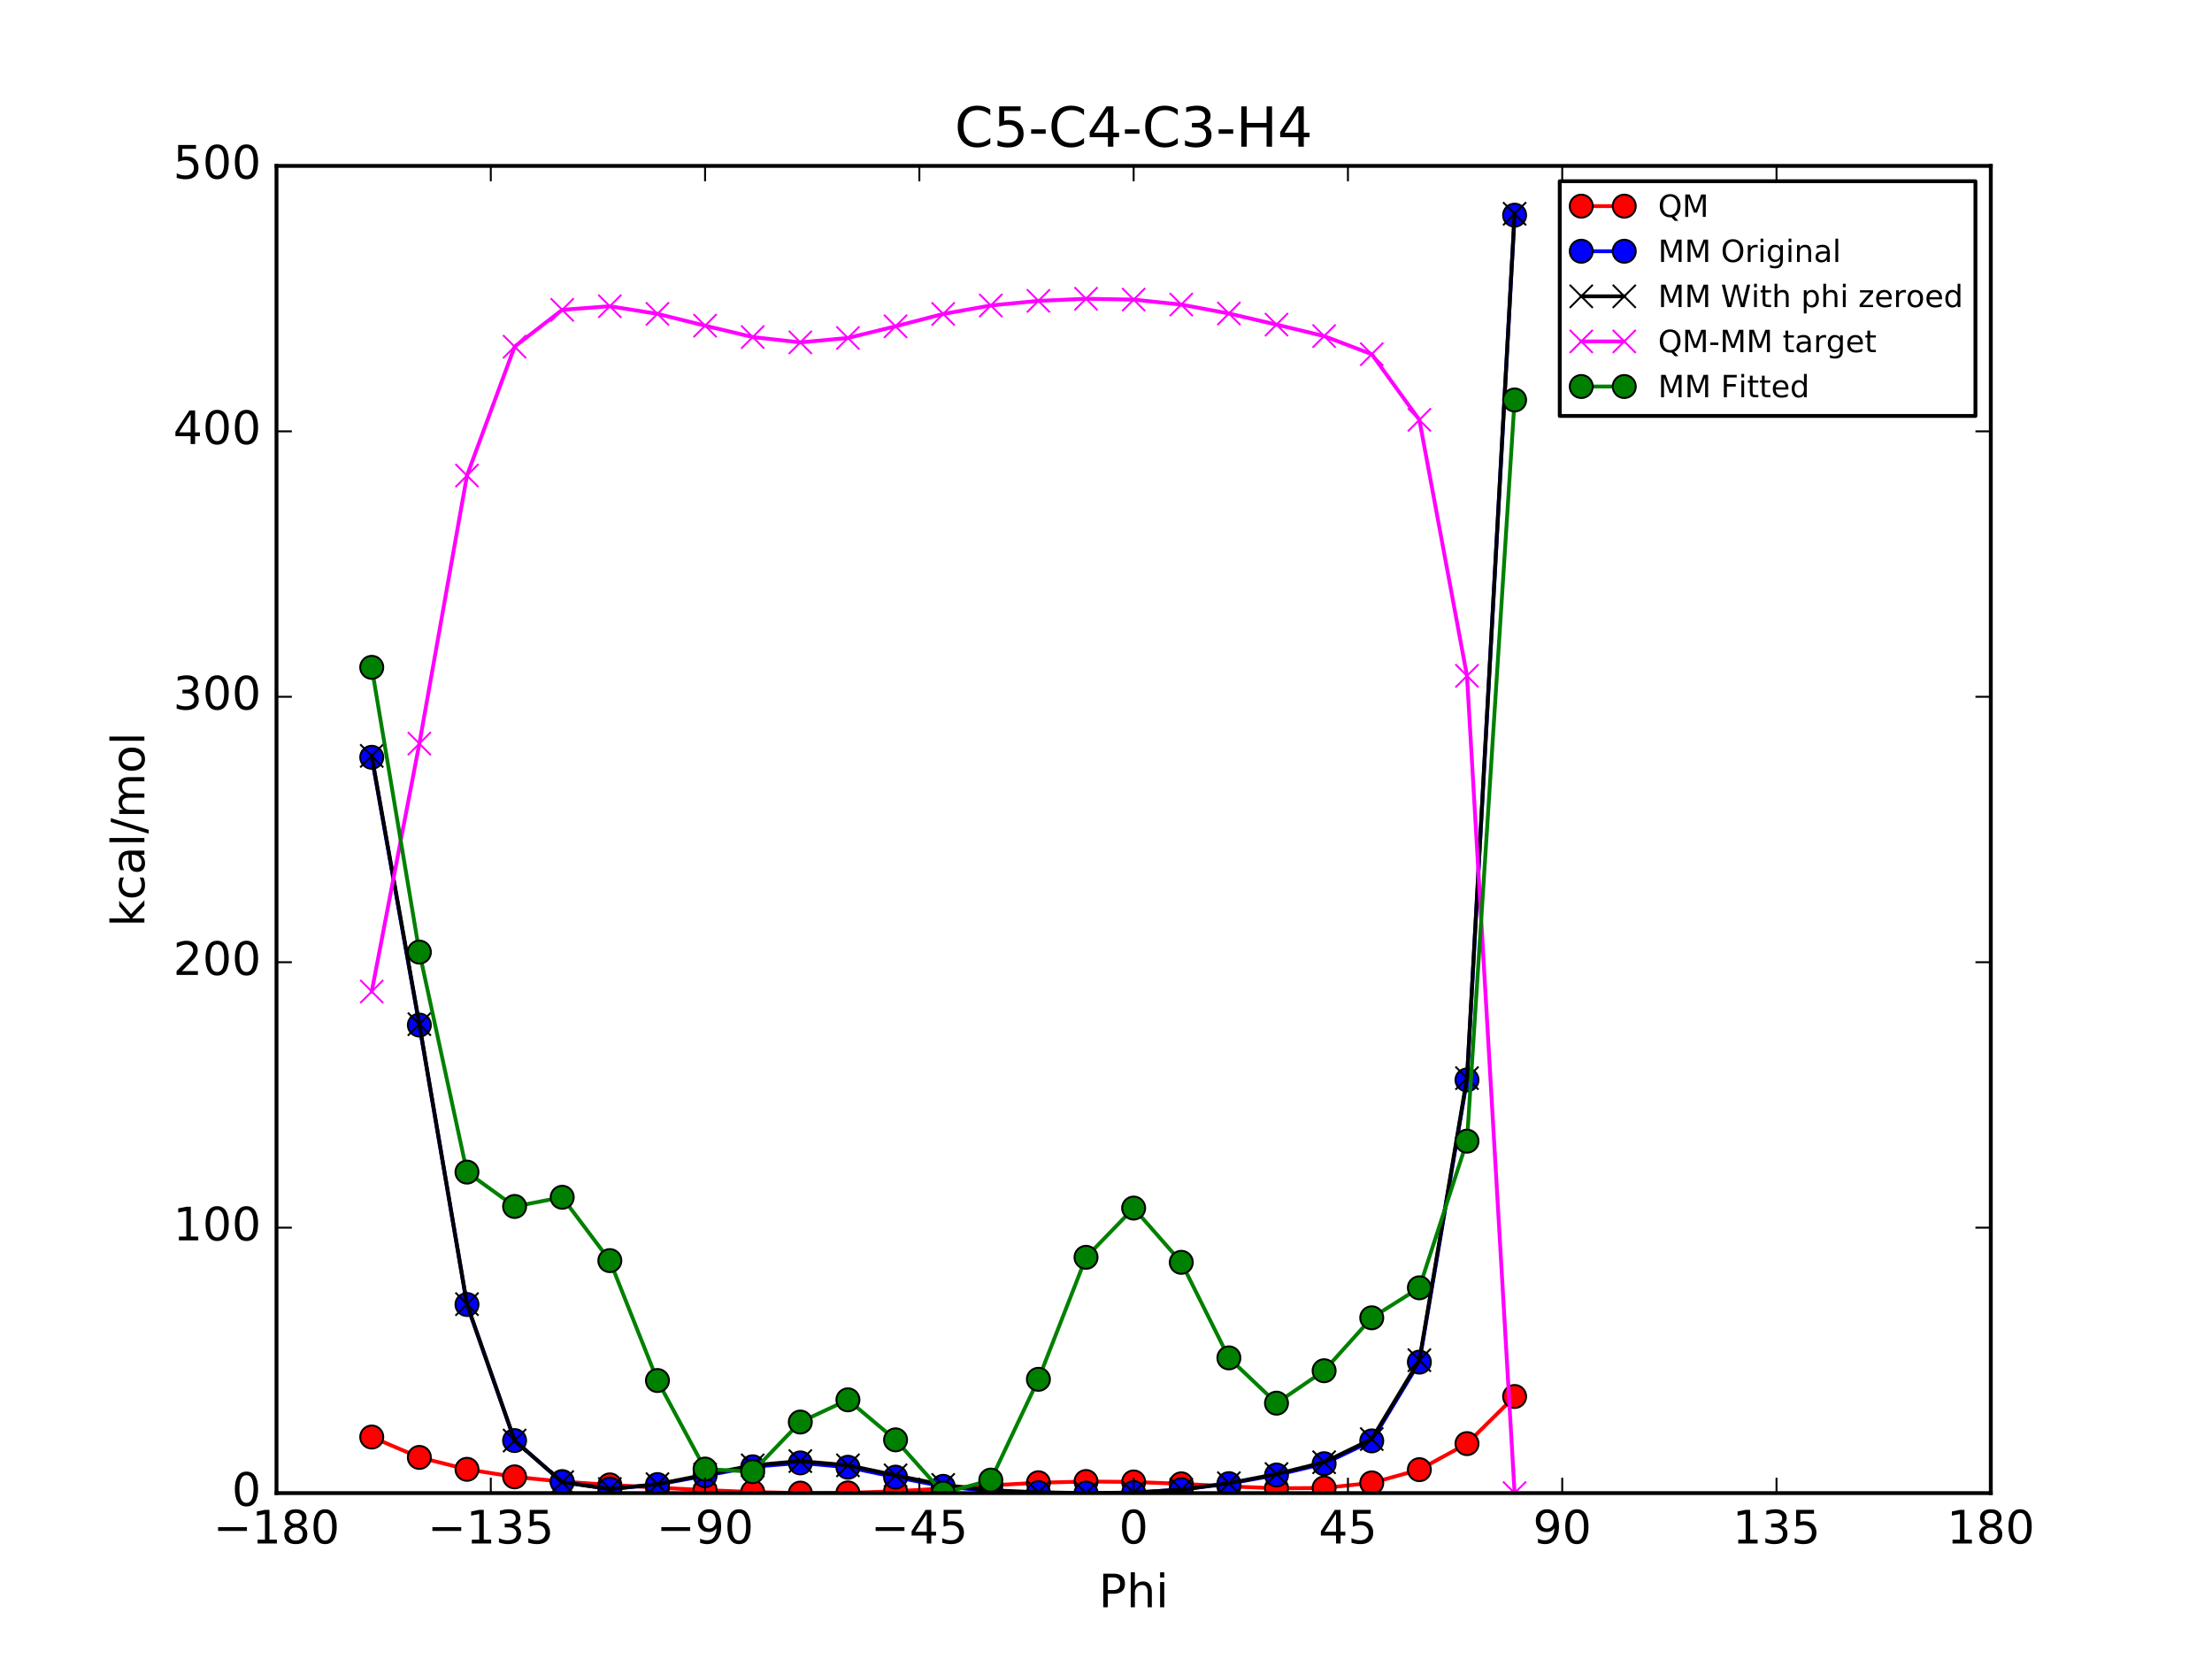<?xml version="1.0" encoding="utf-8" standalone="no"?>
<!DOCTYPE svg PUBLIC "-//W3C//DTD SVG 1.1//EN"
  "http://www.w3.org/Graphics/SVG/1.1/DTD/svg11.dtd">
<!-- Created with matplotlib (http://matplotlib.org/) -->
<svg height="432pt" version="1.1" viewBox="0 0 576 432" width="576pt" xmlns="http://www.w3.org/2000/svg" xmlns:xlink="http://www.w3.org/1999/xlink">
 <defs>
  <style type="text/css">
*{stroke-linecap:butt;stroke-linejoin:round;stroke-miterlimit:100000;}
  </style>
 </defs>
 <g id="figure_1">
  <g id="patch_1">
   <path d="M 0 432 
L 576 432 
L 576 0 
L 0 0 
z
" style="fill:#ffffff;"/>
  </g>
  <g id="axes_1">
   <g id="patch_2">
    <path d="M 72 388.8 
L 518.4 388.8 
L 518.4 43.2 
L 72 43.2 
z
" style="fill:#ffffff;"/>
   </g>
   <g id="line2d_1">
    <path clip-path="url(#p7b6f224a56)" d="M 96.8 374.199 
L 109.2 379.508 
L 121.6 382.607 
L 134 384.571 
L 146.4 385.798 
L 158.8 386.661 
L 171.2 387.379 
L 183.6 388.014 
L 196 388.522 
L 208.4 388.8 
L 220.8 388.746 
L 233.2 388.322 
L 245.6 387.605 
L 258 386.783 
L 270.4 386.107 
L 282.8 385.782 
L 295.2 385.896 
L 307.6 386.383 
L 320 387.042 
L 332.4 387.551 
L 344.8 387.462 
L 357.2 386.143 
L 369.6 382.698 
L 382 375.916 
L 394.4 363.642 
" style="fill:none;stroke:#ff0000;stroke-linecap:square;"/>
    <defs>
     <path d="M 0 3 
C 0.796 3 1.559 2.684 2.121 2.121 
C 2.684 1.559 3 0.796 3 0 
C 3 -0.796 2.684 -1.559 2.121 -2.121 
C 1.559 -2.684 0.796 -3 0 -3 
C -0.796 -3 -1.559 -2.684 -2.121 -2.121 
C -2.684 -1.559 -3 -0.796 -3 0 
C -3 0.796 -2.684 1.559 -2.121 2.121 
C -1.559 2.684 -0.796 3 0 3 
z
" id="mbafc8e6691" style="stroke:#000000;stroke-width:0.5;"/>
    </defs>
    <g clip-path="url(#p7b6f224a56)">
     <use style="fill:#ff0000;stroke:#000000;stroke-width:0.5;" x="96.8" xlink:href="#mbafc8e6691" y="374.199"/>
     <use style="fill:#ff0000;stroke:#000000;stroke-width:0.5;" x="109.2" xlink:href="#mbafc8e6691" y="379.508"/>
     <use style="fill:#ff0000;stroke:#000000;stroke-width:0.5;" x="121.6" xlink:href="#mbafc8e6691" y="382.607"/>
     <use style="fill:#ff0000;stroke:#000000;stroke-width:0.5;" x="134" xlink:href="#mbafc8e6691" y="384.571"/>
     <use style="fill:#ff0000;stroke:#000000;stroke-width:0.5;" x="146.4" xlink:href="#mbafc8e6691" y="385.798"/>
     <use style="fill:#ff0000;stroke:#000000;stroke-width:0.5;" x="158.8" xlink:href="#mbafc8e6691" y="386.661"/>
     <use style="fill:#ff0000;stroke:#000000;stroke-width:0.5;" x="171.2" xlink:href="#mbafc8e6691" y="387.379"/>
     <use style="fill:#ff0000;stroke:#000000;stroke-width:0.5;" x="183.6" xlink:href="#mbafc8e6691" y="388.014"/>
     <use style="fill:#ff0000;stroke:#000000;stroke-width:0.5;" x="196" xlink:href="#mbafc8e6691" y="388.522"/>
     <use style="fill:#ff0000;stroke:#000000;stroke-width:0.5;" x="208.4" xlink:href="#mbafc8e6691" y="388.8"/>
     <use style="fill:#ff0000;stroke:#000000;stroke-width:0.5;" x="220.8" xlink:href="#mbafc8e6691" y="388.746"/>
     <use style="fill:#ff0000;stroke:#000000;stroke-width:0.5;" x="233.2" xlink:href="#mbafc8e6691" y="388.322"/>
     <use style="fill:#ff0000;stroke:#000000;stroke-width:0.5;" x="245.6" xlink:href="#mbafc8e6691" y="387.605"/>
     <use style="fill:#ff0000;stroke:#000000;stroke-width:0.5;" x="258" xlink:href="#mbafc8e6691" y="386.783"/>
     <use style="fill:#ff0000;stroke:#000000;stroke-width:0.5;" x="270.4" xlink:href="#mbafc8e6691" y="386.107"/>
     <use style="fill:#ff0000;stroke:#000000;stroke-width:0.5;" x="282.8" xlink:href="#mbafc8e6691" y="385.782"/>
     <use style="fill:#ff0000;stroke:#000000;stroke-width:0.5;" x="295.2" xlink:href="#mbafc8e6691" y="385.896"/>
     <use style="fill:#ff0000;stroke:#000000;stroke-width:0.5;" x="307.6" xlink:href="#mbafc8e6691" y="386.383"/>
     <use style="fill:#ff0000;stroke:#000000;stroke-width:0.5;" x="320" xlink:href="#mbafc8e6691" y="387.042"/>
     <use style="fill:#ff0000;stroke:#000000;stroke-width:0.5;" x="332.4" xlink:href="#mbafc8e6691" y="387.551"/>
     <use style="fill:#ff0000;stroke:#000000;stroke-width:0.5;" x="344.8" xlink:href="#mbafc8e6691" y="387.462"/>
     <use style="fill:#ff0000;stroke:#000000;stroke-width:0.5;" x="357.2" xlink:href="#mbafc8e6691" y="386.143"/>
     <use style="fill:#ff0000;stroke:#000000;stroke-width:0.5;" x="369.6" xlink:href="#mbafc8e6691" y="382.698"/>
     <use style="fill:#ff0000;stroke:#000000;stroke-width:0.5;" x="382" xlink:href="#mbafc8e6691" y="375.916"/>
     <use style="fill:#ff0000;stroke:#000000;stroke-width:0.5;" x="394.4" xlink:href="#mbafc8e6691" y="363.642"/>
    </g>
   </g>
   <g id="line2d_2">
    <path clip-path="url(#p7b6f224a56)" d="M 96.8 197.194 
L 109.2 266.921 
L 121.6 339.689 
L 134 375.117 
L 146.4 385.908 
L 158.8 387.741 
L 171.2 386.578 
L 183.6 384.27 
L 196 381.945 
L 208.4 380.936 
L 220.8 382.064 
L 233.2 384.641 
L 245.6 387.037 
L 258 388.29 
L 270.4 388.678 
L 282.8 388.8 
L 295.2 388.66 
L 307.6 387.895 
L 320 386.332 
L 332.4 384.085 
L 344.8 381.14 
L 357.2 375.205 
L 369.6 354.692 
L 382 281.211 
L 394.4 56.028 
" style="fill:none;stroke:#0000ff;stroke-linecap:square;"/>
    <defs>
     <path d="M 0 3 
C 0.796 3 1.559 2.684 2.121 2.121 
C 2.684 1.559 3 0.796 3 0 
C 3 -0.796 2.684 -1.559 2.121 -2.121 
C 1.559 -2.684 0.796 -3 0 -3 
C -0.796 -3 -1.559 -2.684 -2.121 -2.121 
C -2.684 -1.559 -3 -0.796 -3 0 
C -3 0.796 -2.684 1.559 -2.121 2.121 
C -1.559 2.684 -0.796 3 0 3 
z
" id="m3a95240c5d" style="stroke:#000000;stroke-width:0.5;"/>
    </defs>
    <g clip-path="url(#p7b6f224a56)">
     <use style="fill:#0000ff;stroke:#000000;stroke-width:0.5;" x="96.8" xlink:href="#m3a95240c5d" y="197.194"/>
     <use style="fill:#0000ff;stroke:#000000;stroke-width:0.5;" x="109.2" xlink:href="#m3a95240c5d" y="266.921"/>
     <use style="fill:#0000ff;stroke:#000000;stroke-width:0.5;" x="121.6" xlink:href="#m3a95240c5d" y="339.689"/>
     <use style="fill:#0000ff;stroke:#000000;stroke-width:0.5;" x="134" xlink:href="#m3a95240c5d" y="375.117"/>
     <use style="fill:#0000ff;stroke:#000000;stroke-width:0.5;" x="146.4" xlink:href="#m3a95240c5d" y="385.908"/>
     <use style="fill:#0000ff;stroke:#000000;stroke-width:0.5;" x="158.8" xlink:href="#m3a95240c5d" y="387.741"/>
     <use style="fill:#0000ff;stroke:#000000;stroke-width:0.5;" x="171.2" xlink:href="#m3a95240c5d" y="386.578"/>
     <use style="fill:#0000ff;stroke:#000000;stroke-width:0.5;" x="183.6" xlink:href="#m3a95240c5d" y="384.27"/>
     <use style="fill:#0000ff;stroke:#000000;stroke-width:0.5;" x="196" xlink:href="#m3a95240c5d" y="381.945"/>
     <use style="fill:#0000ff;stroke:#000000;stroke-width:0.5;" x="208.4" xlink:href="#m3a95240c5d" y="380.936"/>
     <use style="fill:#0000ff;stroke:#000000;stroke-width:0.5;" x="220.8" xlink:href="#m3a95240c5d" y="382.064"/>
     <use style="fill:#0000ff;stroke:#000000;stroke-width:0.5;" x="233.2" xlink:href="#m3a95240c5d" y="384.641"/>
     <use style="fill:#0000ff;stroke:#000000;stroke-width:0.5;" x="245.6" xlink:href="#m3a95240c5d" y="387.037"/>
     <use style="fill:#0000ff;stroke:#000000;stroke-width:0.5;" x="258" xlink:href="#m3a95240c5d" y="388.29"/>
     <use style="fill:#0000ff;stroke:#000000;stroke-width:0.5;" x="270.4" xlink:href="#m3a95240c5d" y="388.678"/>
     <use style="fill:#0000ff;stroke:#000000;stroke-width:0.5;" x="282.8" xlink:href="#m3a95240c5d" y="388.8"/>
     <use style="fill:#0000ff;stroke:#000000;stroke-width:0.5;" x="295.2" xlink:href="#m3a95240c5d" y="388.66"/>
     <use style="fill:#0000ff;stroke:#000000;stroke-width:0.5;" x="307.6" xlink:href="#m3a95240c5d" y="387.895"/>
     <use style="fill:#0000ff;stroke:#000000;stroke-width:0.5;" x="320" xlink:href="#m3a95240c5d" y="386.332"/>
     <use style="fill:#0000ff;stroke:#000000;stroke-width:0.5;" x="332.4" xlink:href="#m3a95240c5d" y="384.085"/>
     <use style="fill:#0000ff;stroke:#000000;stroke-width:0.5;" x="344.8" xlink:href="#m3a95240c5d" y="381.14"/>
     <use style="fill:#0000ff;stroke:#000000;stroke-width:0.5;" x="357.2" xlink:href="#m3a95240c5d" y="375.205"/>
     <use style="fill:#0000ff;stroke:#000000;stroke-width:0.5;" x="369.6" xlink:href="#m3a95240c5d" y="354.692"/>
     <use style="fill:#0000ff;stroke:#000000;stroke-width:0.5;" x="382" xlink:href="#m3a95240c5d" y="281.211"/>
     <use style="fill:#0000ff;stroke:#000000;stroke-width:0.5;" x="394.4" xlink:href="#m3a95240c5d" y="56.028"/>
    </g>
   </g>
   <g id="line2d_3">
    <path clip-path="url(#p7b6f224a56)" d="M 96.8 196.828 
L 109.2 266.69 
L 121.6 339.593 
L 134 375.117 
L 146.4 385.942 
L 158.8 387.735 
L 171.2 386.472 
L 183.6 384.029 
L 196 381.57 
L 208.4 380.464 
L 220.8 381.559 
L 233.2 384.174 
L 245.6 386.671 
L 258 388.059 
L 270.4 388.581 
L 282.8 388.8 
L 295.2 388.693 
L 307.6 387.89 
L 320 386.226 
L 332.4 383.844 
L 344.8 380.765 
L 357.2 374.733 
L 369.6 354.187 
L 382 280.745 
L 394.4 55.662 
" style="fill:none;stroke:#000000;stroke-linecap:square;"/>
    <defs>
     <path d="M -3 3 
L 3 -3 
M -3 -3 
L 3 3 
" id="mc18fee9a70" style="stroke:#000000;stroke-width:0.5;"/>
    </defs>
    <g clip-path="url(#p7b6f224a56)">
     <use style="stroke:#000000;stroke-width:0.5;" x="96.8" xlink:href="#mc18fee9a70" y="196.828"/>
     <use style="stroke:#000000;stroke-width:0.5;" x="109.2" xlink:href="#mc18fee9a70" y="266.69"/>
     <use style="stroke:#000000;stroke-width:0.5;" x="121.6" xlink:href="#mc18fee9a70" y="339.593"/>
     <use style="stroke:#000000;stroke-width:0.5;" x="134" xlink:href="#mc18fee9a70" y="375.117"/>
     <use style="stroke:#000000;stroke-width:0.5;" x="146.4" xlink:href="#mc18fee9a70" y="385.942"/>
     <use style="stroke:#000000;stroke-width:0.5;" x="158.8" xlink:href="#mc18fee9a70" y="387.735"/>
     <use style="stroke:#000000;stroke-width:0.5;" x="171.2" xlink:href="#mc18fee9a70" y="386.472"/>
     <use style="stroke:#000000;stroke-width:0.5;" x="183.6" xlink:href="#mc18fee9a70" y="384.029"/>
     <use style="stroke:#000000;stroke-width:0.5;" x="196" xlink:href="#mc18fee9a70" y="381.57"/>
     <use style="stroke:#000000;stroke-width:0.5;" x="208.4" xlink:href="#mc18fee9a70" y="380.464"/>
     <use style="stroke:#000000;stroke-width:0.5;" x="220.8" xlink:href="#mc18fee9a70" y="381.559"/>
     <use style="stroke:#000000;stroke-width:0.5;" x="233.2" xlink:href="#mc18fee9a70" y="384.174"/>
     <use style="stroke:#000000;stroke-width:0.5;" x="245.6" xlink:href="#mc18fee9a70" y="386.671"/>
     <use style="stroke:#000000;stroke-width:0.5;" x="258" xlink:href="#mc18fee9a70" y="388.059"/>
     <use style="stroke:#000000;stroke-width:0.5;" x="270.4" xlink:href="#mc18fee9a70" y="388.581"/>
     <use style="stroke:#000000;stroke-width:0.5;" x="282.8" xlink:href="#mc18fee9a70" y="388.8"/>
     <use style="stroke:#000000;stroke-width:0.5;" x="295.2" xlink:href="#mc18fee9a70" y="388.693"/>
     <use style="stroke:#000000;stroke-width:0.5;" x="307.6" xlink:href="#mc18fee9a70" y="387.89"/>
     <use style="stroke:#000000;stroke-width:0.5;" x="320" xlink:href="#mc18fee9a70" y="386.226"/>
     <use style="stroke:#000000;stroke-width:0.5;" x="332.4" xlink:href="#mc18fee9a70" y="383.844"/>
     <use style="stroke:#000000;stroke-width:0.5;" x="344.8" xlink:href="#mc18fee9a70" y="380.765"/>
     <use style="stroke:#000000;stroke-width:0.5;" x="357.2" xlink:href="#mc18fee9a70" y="374.733"/>
     <use style="stroke:#000000;stroke-width:0.5;" x="369.6" xlink:href="#mc18fee9a70" y="354.187"/>
     <use style="stroke:#000000;stroke-width:0.5;" x="382" xlink:href="#mc18fee9a70" y="280.745"/>
     <use style="stroke:#000000;stroke-width:0.5;" x="394.4" xlink:href="#mc18fee9a70" y="55.662"/>
    </g>
   </g>
   <g id="line2d_4">
    <path clip-path="url(#p7b6f224a56)" d="M 96.8 258.191 
L 109.2 193.638 
L 121.6 123.834 
L 134 90.273 
L 146.4 80.676 
L 158.8 79.745 
L 171.2 81.726 
L 183.6 84.805 
L 196 87.771 
L 208.4 89.155 
L 220.8 88.007 
L 233.2 84.968 
L 245.6 81.753 
L 258 79.544 
L 270.4 78.345 
L 282.8 77.802 
L 295.2 78.022 
L 307.6 79.313 
L 320 81.635 
L 332.4 84.527 
L 344.8 87.517 
L 357.2 92.23 
L 369.6 109.331 
L 382 175.991 
L 394.4 388.8 
" style="fill:none;stroke:#ff00ff;stroke-linecap:square;"/>
    <defs>
     <path d="M -3 3 
L 3 -3 
M -3 -3 
L 3 3 
" id="m10fc880835" style="stroke:#ff00ff;stroke-width:0.5;"/>
    </defs>
    <g clip-path="url(#p7b6f224a56)">
     <use style="fill:#ff00ff;stroke:#ff00ff;stroke-width:0.5;" x="96.8" xlink:href="#m10fc880835" y="258.191"/>
     <use style="fill:#ff00ff;stroke:#ff00ff;stroke-width:0.5;" x="109.2" xlink:href="#m10fc880835" y="193.638"/>
     <use style="fill:#ff00ff;stroke:#ff00ff;stroke-width:0.5;" x="121.6" xlink:href="#m10fc880835" y="123.834"/>
     <use style="fill:#ff00ff;stroke:#ff00ff;stroke-width:0.5;" x="134" xlink:href="#m10fc880835" y="90.273"/>
     <use style="fill:#ff00ff;stroke:#ff00ff;stroke-width:0.5;" x="146.4" xlink:href="#m10fc880835" y="80.676"/>
     <use style="fill:#ff00ff;stroke:#ff00ff;stroke-width:0.5;" x="158.8" xlink:href="#m10fc880835" y="79.745"/>
     <use style="fill:#ff00ff;stroke:#ff00ff;stroke-width:0.5;" x="171.2" xlink:href="#m10fc880835" y="81.726"/>
     <use style="fill:#ff00ff;stroke:#ff00ff;stroke-width:0.5;" x="183.6" xlink:href="#m10fc880835" y="84.805"/>
     <use style="fill:#ff00ff;stroke:#ff00ff;stroke-width:0.5;" x="196" xlink:href="#m10fc880835" y="87.771"/>
     <use style="fill:#ff00ff;stroke:#ff00ff;stroke-width:0.5;" x="208.4" xlink:href="#m10fc880835" y="89.155"/>
     <use style="fill:#ff00ff;stroke:#ff00ff;stroke-width:0.5;" x="220.8" xlink:href="#m10fc880835" y="88.007"/>
     <use style="fill:#ff00ff;stroke:#ff00ff;stroke-width:0.5;" x="233.2" xlink:href="#m10fc880835" y="84.968"/>
     <use style="fill:#ff00ff;stroke:#ff00ff;stroke-width:0.5;" x="245.6" xlink:href="#m10fc880835" y="81.753"/>
     <use style="fill:#ff00ff;stroke:#ff00ff;stroke-width:0.5;" x="258" xlink:href="#m10fc880835" y="79.544"/>
     <use style="fill:#ff00ff;stroke:#ff00ff;stroke-width:0.5;" x="270.4" xlink:href="#m10fc880835" y="78.345"/>
     <use style="fill:#ff00ff;stroke:#ff00ff;stroke-width:0.5;" x="282.8" xlink:href="#m10fc880835" y="77.802"/>
     <use style="fill:#ff00ff;stroke:#ff00ff;stroke-width:0.5;" x="295.2" xlink:href="#m10fc880835" y="78.022"/>
     <use style="fill:#ff00ff;stroke:#ff00ff;stroke-width:0.5;" x="307.6" xlink:href="#m10fc880835" y="79.313"/>
     <use style="fill:#ff00ff;stroke:#ff00ff;stroke-width:0.5;" x="320" xlink:href="#m10fc880835" y="81.635"/>
     <use style="fill:#ff00ff;stroke:#ff00ff;stroke-width:0.5;" x="332.4" xlink:href="#m10fc880835" y="84.527"/>
     <use style="fill:#ff00ff;stroke:#ff00ff;stroke-width:0.5;" x="344.8" xlink:href="#m10fc880835" y="87.517"/>
     <use style="fill:#ff00ff;stroke:#ff00ff;stroke-width:0.5;" x="357.2" xlink:href="#m10fc880835" y="92.23"/>
     <use style="fill:#ff00ff;stroke:#ff00ff;stroke-width:0.5;" x="369.6" xlink:href="#m10fc880835" y="109.331"/>
     <use style="fill:#ff00ff;stroke:#ff00ff;stroke-width:0.5;" x="382" xlink:href="#m10fc880835" y="175.991"/>
     <use style="fill:#ff00ff;stroke:#ff00ff;stroke-width:0.5;" x="394.4" xlink:href="#m10fc880835" y="388.8"/>
    </g>
   </g>
   <g id="line2d_5">
    <path clip-path="url(#p7b6f224a56)" d="M 96.8 173.775 
L 109.2 247.926 
L 121.6 305.208 
L 134 314.158 
L 146.4 311.768 
L 158.8 328.26 
L 171.2 359.484 
L 183.6 382.537 
L 196 383.211 
L 208.4 370.3 
L 220.8 364.513 
L 233.2 374.934 
L 245.6 388.8 
L 258 385.413 
L 270.4 359.169 
L 282.8 327.4 
L 295.2 314.579 
L 307.6 328.708 
L 320 353.593 
L 332.4 365.38 
L 344.8 356.934 
L 357.2 343.151 
L 369.6 335.342 
L 382 297.155 
L 394.4 104.154 
" style="fill:none;stroke:#008000;stroke-linecap:square;"/>
    <defs>
     <path d="M 0 3 
C 0.796 3 1.559 2.684 2.121 2.121 
C 2.684 1.559 3 0.796 3 0 
C 3 -0.796 2.684 -1.559 2.121 -2.121 
C 1.559 -2.684 0.796 -3 0 -3 
C -0.796 -3 -1.559 -2.684 -2.121 -2.121 
C -2.684 -1.559 -3 -0.796 -3 0 
C -3 0.796 -2.684 1.559 -2.121 2.121 
C -1.559 2.684 -0.796 3 0 3 
z
" id="m6d72a9fb6b" style="stroke:#000000;stroke-width:0.5;"/>
    </defs>
    <g clip-path="url(#p7b6f224a56)">
     <use style="fill:#008000;stroke:#000000;stroke-width:0.5;" x="96.8" xlink:href="#m6d72a9fb6b" y="173.775"/>
     <use style="fill:#008000;stroke:#000000;stroke-width:0.5;" x="109.2" xlink:href="#m6d72a9fb6b" y="247.926"/>
     <use style="fill:#008000;stroke:#000000;stroke-width:0.5;" x="121.6" xlink:href="#m6d72a9fb6b" y="305.208"/>
     <use style="fill:#008000;stroke:#000000;stroke-width:0.5;" x="134" xlink:href="#m6d72a9fb6b" y="314.158"/>
     <use style="fill:#008000;stroke:#000000;stroke-width:0.5;" x="146.4" xlink:href="#m6d72a9fb6b" y="311.768"/>
     <use style="fill:#008000;stroke:#000000;stroke-width:0.5;" x="158.8" xlink:href="#m6d72a9fb6b" y="328.26"/>
     <use style="fill:#008000;stroke:#000000;stroke-width:0.5;" x="171.2" xlink:href="#m6d72a9fb6b" y="359.484"/>
     <use style="fill:#008000;stroke:#000000;stroke-width:0.5;" x="183.6" xlink:href="#m6d72a9fb6b" y="382.537"/>
     <use style="fill:#008000;stroke:#000000;stroke-width:0.5;" x="196" xlink:href="#m6d72a9fb6b" y="383.211"/>
     <use style="fill:#008000;stroke:#000000;stroke-width:0.5;" x="208.4" xlink:href="#m6d72a9fb6b" y="370.3"/>
     <use style="fill:#008000;stroke:#000000;stroke-width:0.5;" x="220.8" xlink:href="#m6d72a9fb6b" y="364.513"/>
     <use style="fill:#008000;stroke:#000000;stroke-width:0.5;" x="233.2" xlink:href="#m6d72a9fb6b" y="374.934"/>
     <use style="fill:#008000;stroke:#000000;stroke-width:0.5;" x="245.6" xlink:href="#m6d72a9fb6b" y="388.8"/>
     <use style="fill:#008000;stroke:#000000;stroke-width:0.5;" x="258" xlink:href="#m6d72a9fb6b" y="385.413"/>
     <use style="fill:#008000;stroke:#000000;stroke-width:0.5;" x="270.4" xlink:href="#m6d72a9fb6b" y="359.169"/>
     <use style="fill:#008000;stroke:#000000;stroke-width:0.5;" x="282.8" xlink:href="#m6d72a9fb6b" y="327.4"/>
     <use style="fill:#008000;stroke:#000000;stroke-width:0.5;" x="295.2" xlink:href="#m6d72a9fb6b" y="314.579"/>
     <use style="fill:#008000;stroke:#000000;stroke-width:0.5;" x="307.6" xlink:href="#m6d72a9fb6b" y="328.708"/>
     <use style="fill:#008000;stroke:#000000;stroke-width:0.5;" x="320" xlink:href="#m6d72a9fb6b" y="353.593"/>
     <use style="fill:#008000;stroke:#000000;stroke-width:0.5;" x="332.4" xlink:href="#m6d72a9fb6b" y="365.38"/>
     <use style="fill:#008000;stroke:#000000;stroke-width:0.5;" x="344.8" xlink:href="#m6d72a9fb6b" y="356.934"/>
     <use style="fill:#008000;stroke:#000000;stroke-width:0.5;" x="357.2" xlink:href="#m6d72a9fb6b" y="343.151"/>
     <use style="fill:#008000;stroke:#000000;stroke-width:0.5;" x="369.6" xlink:href="#m6d72a9fb6b" y="335.342"/>
     <use style="fill:#008000;stroke:#000000;stroke-width:0.5;" x="382" xlink:href="#m6d72a9fb6b" y="297.155"/>
     <use style="fill:#008000;stroke:#000000;stroke-width:0.5;" x="394.4" xlink:href="#m6d72a9fb6b" y="104.154"/>
    </g>
   </g>
   <g id="patch_3">
    <path d="M 72 388.8 
L 72 43.2 
" style="fill:none;stroke:#000000;stroke-linecap:square;stroke-linejoin:miter;"/>
   </g>
   <g id="patch_4">
    <path d="M 518.4 388.8 
L 518.4 43.2 
" style="fill:none;stroke:#000000;stroke-linecap:square;stroke-linejoin:miter;"/>
   </g>
   <g id="patch_5">
    <path d="M 72 43.2 
L 518.4 43.2 
" style="fill:none;stroke:#000000;stroke-linecap:square;stroke-linejoin:miter;"/>
   </g>
   <g id="patch_6">
    <path d="M 72 388.8 
L 518.4 388.8 
" style="fill:none;stroke:#000000;stroke-linecap:square;stroke-linejoin:miter;"/>
   </g>
   <g id="matplotlib.axis_1">
    <g id="xtick_1">
     <g id="line2d_6">
      <defs>
       <path d="M 0 0 
L 0 -4 
" id="mfee769d3a6" style="stroke:#000000;stroke-width:0.5;"/>
      </defs>
      <g>
       <use style="stroke:#000000;stroke-width:0.5;" x="72.0" xlink:href="#mfee769d3a6" y="388.8"/>
      </g>
     </g>
     <g id="line2d_7">
      <defs>
       <path d="M 0 0 
L 0 4 
" id="m814f71b96f" style="stroke:#000000;stroke-width:0.5;"/>
      </defs>
      <g>
       <use style="stroke:#000000;stroke-width:0.5;" x="72.0" xlink:href="#m814f71b96f" y="43.2"/>
      </g>
     </g>
     <g id="text_1">
      <!-- −180 -->
      <defs>
       <path d="M 10.594 35.5 
L 73.188 35.5 
L 73.188 27.203 
L 10.594 27.203 
z
" id="BitstreamVeraSans-Roman-2212"/>
       <path d="M 12.406 8.297 
L 28.516 8.297 
L 28.516 63.922 
L 10.984 60.406 
L 10.984 69.391 
L 28.422 72.906 
L 38.281 72.906 
L 38.281 8.297 
L 54.391 8.297 
L 54.391 0 
L 12.406 0 
z
" id="BitstreamVeraSans-Roman-31"/>
       <path d="M 31.781 66.406 
Q 24.172 66.406 20.328 58.906 
Q 16.5 51.422 16.5 36.375 
Q 16.5 21.391 20.328 13.891 
Q 24.172 6.391 31.781 6.391 
Q 39.453 6.391 43.281 13.891 
Q 47.125 21.391 47.125 36.375 
Q 47.125 51.422 43.281 58.906 
Q 39.453 66.406 31.781 66.406 
M 31.781 74.219 
Q 44.047 74.219 50.516 64.516 
Q 56.984 54.828 56.984 36.375 
Q 56.984 17.969 50.516 8.266 
Q 44.047 -1.422 31.781 -1.422 
Q 19.531 -1.422 13.062 8.266 
Q 6.594 17.969 6.594 36.375 
Q 6.594 54.828 13.062 64.516 
Q 19.531 74.219 31.781 74.219 
" id="BitstreamVeraSans-Roman-30"/>
       <path d="M 31.781 34.625 
Q 24.75 34.625 20.719 30.859 
Q 16.703 27.094 16.703 20.516 
Q 16.703 13.922 20.719 10.156 
Q 24.75 6.391 31.781 6.391 
Q 38.812 6.391 42.859 10.172 
Q 46.922 13.969 46.922 20.516 
Q 46.922 27.094 42.891 30.859 
Q 38.875 34.625 31.781 34.625 
M 21.922 38.812 
Q 15.578 40.375 12.031 44.719 
Q 8.5 49.078 8.5 55.328 
Q 8.5 64.062 14.719 69.141 
Q 20.953 74.219 31.781 74.219 
Q 42.672 74.219 48.875 69.141 
Q 55.078 64.062 55.078 55.328 
Q 55.078 49.078 51.531 44.719 
Q 48 40.375 41.703 38.812 
Q 48.828 37.156 52.797 32.312 
Q 56.781 27.484 56.781 20.516 
Q 56.781 9.906 50.312 4.234 
Q 43.844 -1.422 31.781 -1.422 
Q 19.734 -1.422 13.25 4.234 
Q 6.781 9.906 6.781 20.516 
Q 6.781 27.484 10.781 32.312 
Q 14.797 37.156 21.922 38.812 
M 18.312 54.391 
Q 18.312 48.734 21.844 45.562 
Q 25.391 42.391 31.781 42.391 
Q 38.141 42.391 41.719 45.562 
Q 45.312 48.734 45.312 54.391 
Q 45.312 60.062 41.719 63.234 
Q 38.141 66.406 31.781 66.406 
Q 25.391 66.406 21.844 63.234 
Q 18.312 60.062 18.312 54.391 
" id="BitstreamVeraSans-Roman-38"/>
      </defs>
      <g transform="translate(55.52 401.918)scale(0.12 -0.12)">
       <use xlink:href="#BitstreamVeraSans-Roman-2212"/>
       <use x="83.789" xlink:href="#BitstreamVeraSans-Roman-31"/>
       <use x="147.412" xlink:href="#BitstreamVeraSans-Roman-38"/>
       <use x="211.035" xlink:href="#BitstreamVeraSans-Roman-30"/>
      </g>
     </g>
    </g>
    <g id="xtick_2">
     <g id="line2d_8">
      <g>
       <use style="stroke:#000000;stroke-width:0.5;" x="127.8" xlink:href="#mfee769d3a6" y="388.8"/>
      </g>
     </g>
     <g id="line2d_9">
      <g>
       <use style="stroke:#000000;stroke-width:0.5;" x="127.8" xlink:href="#m814f71b96f" y="43.2"/>
      </g>
     </g>
     <g id="text_2">
      <!-- −135 -->
      <defs>
       <path d="M 40.578 39.312 
Q 47.656 37.797 51.625 33 
Q 55.609 28.219 55.609 21.188 
Q 55.609 10.406 48.188 4.484 
Q 40.766 -1.422 27.094 -1.422 
Q 22.516 -1.422 17.656 -0.516 
Q 12.797 0.391 7.625 2.203 
L 7.625 11.719 
Q 11.719 9.328 16.594 8.109 
Q 21.484 6.891 26.812 6.891 
Q 36.078 6.891 40.938 10.547 
Q 45.797 14.203 45.797 21.188 
Q 45.797 27.641 41.281 31.266 
Q 36.766 34.906 28.719 34.906 
L 20.219 34.906 
L 20.219 43.016 
L 29.109 43.016 
Q 36.375 43.016 40.234 45.922 
Q 44.094 48.828 44.094 54.297 
Q 44.094 59.906 40.109 62.906 
Q 36.141 65.922 28.719 65.922 
Q 24.656 65.922 20.016 65.031 
Q 15.375 64.156 9.812 62.312 
L 9.812 71.094 
Q 15.438 72.656 20.344 73.438 
Q 25.25 74.219 29.594 74.219 
Q 40.828 74.219 47.359 69.109 
Q 53.906 64.016 53.906 55.328 
Q 53.906 49.266 50.438 45.094 
Q 46.969 40.922 40.578 39.312 
" id="BitstreamVeraSans-Roman-33"/>
       <path d="M 10.797 72.906 
L 49.516 72.906 
L 49.516 64.594 
L 19.828 64.594 
L 19.828 46.734 
Q 21.969 47.469 24.109 47.828 
Q 26.266 48.188 28.422 48.188 
Q 40.625 48.188 47.75 41.5 
Q 54.891 34.812 54.891 23.391 
Q 54.891 11.625 47.562 5.094 
Q 40.234 -1.422 26.906 -1.422 
Q 22.312 -1.422 17.547 -0.641 
Q 12.797 0.141 7.719 1.703 
L 7.719 11.625 
Q 12.109 9.234 16.797 8.062 
Q 21.484 6.891 26.703 6.891 
Q 35.156 6.891 40.078 11.328 
Q 45.016 15.766 45.016 23.391 
Q 45.016 31 40.078 35.438 
Q 35.156 39.891 26.703 39.891 
Q 22.75 39.891 18.812 39.016 
Q 14.891 38.141 10.797 36.281 
z
" id="BitstreamVeraSans-Roman-35"/>
      </defs>
      <g transform="translate(111.32 401.918)scale(0.12 -0.12)">
       <use xlink:href="#BitstreamVeraSans-Roman-2212"/>
       <use x="83.789" xlink:href="#BitstreamVeraSans-Roman-31"/>
       <use x="147.412" xlink:href="#BitstreamVeraSans-Roman-33"/>
       <use x="211.035" xlink:href="#BitstreamVeraSans-Roman-35"/>
      </g>
     </g>
    </g>
    <g id="xtick_3">
     <g id="line2d_10">
      <g>
       <use style="stroke:#000000;stroke-width:0.5;" x="183.6" xlink:href="#mfee769d3a6" y="388.8"/>
      </g>
     </g>
     <g id="line2d_11">
      <g>
       <use style="stroke:#000000;stroke-width:0.5;" x="183.6" xlink:href="#m814f71b96f" y="43.2"/>
      </g>
     </g>
     <g id="text_3">
      <!-- −90 -->
      <defs>
       <path d="M 10.984 1.516 
L 10.984 10.5 
Q 14.703 8.734 18.5 7.812 
Q 22.312 6.891 25.984 6.891 
Q 35.75 6.891 40.891 13.453 
Q 46.047 20.016 46.781 33.406 
Q 43.953 29.203 39.594 26.953 
Q 35.25 24.703 29.984 24.703 
Q 19.047 24.703 12.672 31.312 
Q 6.297 37.938 6.297 49.422 
Q 6.297 60.641 12.938 67.422 
Q 19.578 74.219 30.609 74.219 
Q 43.266 74.219 49.922 64.516 
Q 56.594 54.828 56.594 36.375 
Q 56.594 19.141 48.406 8.859 
Q 40.234 -1.422 26.422 -1.422 
Q 22.703 -1.422 18.891 -0.688 
Q 15.094 0.047 10.984 1.516 
M 30.609 32.422 
Q 37.25 32.422 41.125 36.953 
Q 45.016 41.5 45.016 49.422 
Q 45.016 57.281 41.125 61.844 
Q 37.25 66.406 30.609 66.406 
Q 23.969 66.406 20.094 61.844 
Q 16.219 57.281 16.219 49.422 
Q 16.219 41.5 20.094 36.953 
Q 23.969 32.422 30.609 32.422 
" id="BitstreamVeraSans-Roman-39"/>
      </defs>
      <g transform="translate(170.937 401.918)scale(0.12 -0.12)">
       <use xlink:href="#BitstreamVeraSans-Roman-2212"/>
       <use x="83.789" xlink:href="#BitstreamVeraSans-Roman-39"/>
       <use x="147.412" xlink:href="#BitstreamVeraSans-Roman-30"/>
      </g>
     </g>
    </g>
    <g id="xtick_4">
     <g id="line2d_12">
      <g>
       <use style="stroke:#000000;stroke-width:0.5;" x="239.4" xlink:href="#mfee769d3a6" y="388.8"/>
      </g>
     </g>
     <g id="line2d_13">
      <g>
       <use style="stroke:#000000;stroke-width:0.5;" x="239.4" xlink:href="#m814f71b96f" y="43.2"/>
      </g>
     </g>
     <g id="text_4">
      <!-- −45 -->
      <defs>
       <path d="M 37.797 64.312 
L 12.891 25.391 
L 37.797 25.391 
z
M 35.203 72.906 
L 47.609 72.906 
L 47.609 25.391 
L 58.016 25.391 
L 58.016 17.188 
L 47.609 17.188 
L 47.609 0 
L 37.797 0 
L 37.797 17.188 
L 4.891 17.188 
L 4.891 26.703 
z
" id="BitstreamVeraSans-Roman-34"/>
      </defs>
      <g transform="translate(226.737 401.918)scale(0.12 -0.12)">
       <use xlink:href="#BitstreamVeraSans-Roman-2212"/>
       <use x="83.789" xlink:href="#BitstreamVeraSans-Roman-34"/>
       <use x="147.412" xlink:href="#BitstreamVeraSans-Roman-35"/>
      </g>
     </g>
    </g>
    <g id="xtick_5">
     <g id="line2d_14">
      <g>
       <use style="stroke:#000000;stroke-width:0.5;" x="295.2" xlink:href="#mfee769d3a6" y="388.8"/>
      </g>
     </g>
     <g id="line2d_15">
      <g>
       <use style="stroke:#000000;stroke-width:0.5;" x="295.2" xlink:href="#m814f71b96f" y="43.2"/>
      </g>
     </g>
     <g id="text_5">
      <!-- 0 -->
      <g transform="translate(291.382 401.918)scale(0.12 -0.12)">
       <use xlink:href="#BitstreamVeraSans-Roman-30"/>
      </g>
     </g>
    </g>
    <g id="xtick_6">
     <g id="line2d_16">
      <g>
       <use style="stroke:#000000;stroke-width:0.5;" x="351.0" xlink:href="#mfee769d3a6" y="388.8"/>
      </g>
     </g>
     <g id="line2d_17">
      <g>
       <use style="stroke:#000000;stroke-width:0.5;" x="351.0" xlink:href="#m814f71b96f" y="43.2"/>
      </g>
     </g>
     <g id="text_6">
      <!-- 45 -->
      <g transform="translate(343.365 401.918)scale(0.12 -0.12)">
       <use xlink:href="#BitstreamVeraSans-Roman-34"/>
       <use x="63.623" xlink:href="#BitstreamVeraSans-Roman-35"/>
      </g>
     </g>
    </g>
    <g id="xtick_7">
     <g id="line2d_18">
      <g>
       <use style="stroke:#000000;stroke-width:0.5;" x="406.8" xlink:href="#mfee769d3a6" y="388.8"/>
      </g>
     </g>
     <g id="line2d_19">
      <g>
       <use style="stroke:#000000;stroke-width:0.5;" x="406.8" xlink:href="#m814f71b96f" y="43.2"/>
      </g>
     </g>
     <g id="text_7">
      <!-- 90 -->
      <g transform="translate(399.165 401.918)scale(0.12 -0.12)">
       <use xlink:href="#BitstreamVeraSans-Roman-39"/>
       <use x="63.623" xlink:href="#BitstreamVeraSans-Roman-30"/>
      </g>
     </g>
    </g>
    <g id="xtick_8">
     <g id="line2d_20">
      <g>
       <use style="stroke:#000000;stroke-width:0.5;" x="462.6" xlink:href="#mfee769d3a6" y="388.8"/>
      </g>
     </g>
     <g id="line2d_21">
      <g>
       <use style="stroke:#000000;stroke-width:0.5;" x="462.6" xlink:href="#m814f71b96f" y="43.2"/>
      </g>
     </g>
     <g id="text_8">
      <!-- 135 -->
      <g transform="translate(451.147 401.918)scale(0.12 -0.12)">
       <use xlink:href="#BitstreamVeraSans-Roman-31"/>
       <use x="63.623" xlink:href="#BitstreamVeraSans-Roman-33"/>
       <use x="127.246" xlink:href="#BitstreamVeraSans-Roman-35"/>
      </g>
     </g>
    </g>
    <g id="xtick_9">
     <g id="line2d_22">
      <g>
       <use style="stroke:#000000;stroke-width:0.5;" x="518.4" xlink:href="#mfee769d3a6" y="388.8"/>
      </g>
     </g>
     <g id="line2d_23">
      <g>
       <use style="stroke:#000000;stroke-width:0.5;" x="518.4" xlink:href="#m814f71b96f" y="43.2"/>
      </g>
     </g>
     <g id="text_9">
      <!-- 180 -->
      <g transform="translate(506.947 401.918)scale(0.12 -0.12)">
       <use xlink:href="#BitstreamVeraSans-Roman-31"/>
       <use x="63.623" xlink:href="#BitstreamVeraSans-Roman-38"/>
       <use x="127.246" xlink:href="#BitstreamVeraSans-Roman-30"/>
      </g>
     </g>
    </g>
    <g id="text_10">
     <!-- Phi -->
     <defs>
      <path d="M 19.672 64.797 
L 19.672 37.406 
L 32.078 37.406 
Q 38.969 37.406 42.719 40.969 
Q 46.484 44.531 46.484 51.125 
Q 46.484 57.672 42.719 61.234 
Q 38.969 64.797 32.078 64.797 
z
M 9.812 72.906 
L 32.078 72.906 
Q 44.344 72.906 50.609 67.359 
Q 56.891 61.812 56.891 51.125 
Q 56.891 40.328 50.609 34.812 
Q 44.344 29.297 32.078 29.297 
L 19.672 29.297 
L 19.672 0 
L 9.812 0 
z
" id="BitstreamVeraSans-Roman-50"/>
      <path d="M 9.422 54.688 
L 18.406 54.688 
L 18.406 0 
L 9.422 0 
z
M 9.422 75.984 
L 18.406 75.984 
L 18.406 64.594 
L 9.422 64.594 
z
" id="BitstreamVeraSans-Roman-69"/>
      <path d="M 54.891 33.016 
L 54.891 0 
L 45.906 0 
L 45.906 32.719 
Q 45.906 40.484 42.875 44.328 
Q 39.844 48.188 33.797 48.188 
Q 26.516 48.188 22.312 43.547 
Q 18.109 38.922 18.109 30.906 
L 18.109 0 
L 9.078 0 
L 9.078 75.984 
L 18.109 75.984 
L 18.109 46.188 
Q 21.344 51.125 25.703 53.562 
Q 30.078 56 35.797 56 
Q 45.219 56 50.047 50.172 
Q 54.891 44.344 54.891 33.016 
" id="BitstreamVeraSans-Roman-68"/>
     </defs>
     <g transform="translate(286.113 418.532)scale(0.12 -0.12)">
      <use xlink:href="#BitstreamVeraSans-Roman-50"/>
      <use x="60.303" xlink:href="#BitstreamVeraSans-Roman-68"/>
      <use x="123.682" xlink:href="#BitstreamVeraSans-Roman-69"/>
     </g>
    </g>
   </g>
   <g id="matplotlib.axis_2">
    <g id="ytick_1">
     <g id="line2d_24">
      <defs>
       <path d="M 0 0 
L 4 0 
" id="m75ac5857ad" style="stroke:#000000;stroke-width:0.5;"/>
      </defs>
      <g>
       <use style="stroke:#000000;stroke-width:0.5;" x="72.0" xlink:href="#m75ac5857ad" y="388.8"/>
      </g>
     </g>
     <g id="line2d_25">
      <defs>
       <path d="M 0 0 
L -4 0 
" id="me16956852c" style="stroke:#000000;stroke-width:0.5;"/>
      </defs>
      <g>
       <use style="stroke:#000000;stroke-width:0.5;" x="518.4" xlink:href="#me16956852c" y="388.8"/>
      </g>
     </g>
     <g id="text_11">
      <!-- 0 -->
      <g transform="translate(60.365 392.111)scale(0.12 -0.12)">
       <use xlink:href="#BitstreamVeraSans-Roman-30"/>
      </g>
     </g>
    </g>
    <g id="ytick_2">
     <g id="line2d_26">
      <g>
       <use style="stroke:#000000;stroke-width:0.5;" x="72.0" xlink:href="#m75ac5857ad" y="319.68"/>
      </g>
     </g>
     <g id="line2d_27">
      <g>
       <use style="stroke:#000000;stroke-width:0.5;" x="518.4" xlink:href="#me16956852c" y="319.68"/>
      </g>
     </g>
     <g id="text_12">
      <!-- 100 -->
      <g transform="translate(45.095 322.991)scale(0.12 -0.12)">
       <use xlink:href="#BitstreamVeraSans-Roman-31"/>
       <use x="63.623" xlink:href="#BitstreamVeraSans-Roman-30"/>
       <use x="127.246" xlink:href="#BitstreamVeraSans-Roman-30"/>
      </g>
     </g>
    </g>
    <g id="ytick_3">
     <g id="line2d_28">
      <g>
       <use style="stroke:#000000;stroke-width:0.5;" x="72.0" xlink:href="#m75ac5857ad" y="250.56"/>
      </g>
     </g>
     <g id="line2d_29">
      <g>
       <use style="stroke:#000000;stroke-width:0.5;" x="518.4" xlink:href="#me16956852c" y="250.56"/>
      </g>
     </g>
     <g id="text_13">
      <!-- 200 -->
      <defs>
       <path d="M 19.188 8.297 
L 53.609 8.297 
L 53.609 0 
L 7.328 0 
L 7.328 8.297 
Q 12.938 14.109 22.625 23.891 
Q 32.328 33.688 34.812 36.531 
Q 39.547 41.844 41.422 45.531 
Q 43.312 49.219 43.312 52.781 
Q 43.312 58.594 39.234 62.25 
Q 35.156 65.922 28.609 65.922 
Q 23.969 65.922 18.812 64.312 
Q 13.672 62.703 7.812 59.422 
L 7.812 69.391 
Q 13.766 71.781 18.938 73 
Q 24.125 74.219 28.422 74.219 
Q 39.75 74.219 46.484 68.547 
Q 53.219 62.891 53.219 53.422 
Q 53.219 48.922 51.531 44.891 
Q 49.859 40.875 45.406 35.406 
Q 44.188 33.984 37.641 27.219 
Q 31.109 20.453 19.188 8.297 
" id="BitstreamVeraSans-Roman-32"/>
      </defs>
      <g transform="translate(45.095 253.871)scale(0.12 -0.12)">
       <use xlink:href="#BitstreamVeraSans-Roman-32"/>
       <use x="63.623" xlink:href="#BitstreamVeraSans-Roman-30"/>
       <use x="127.246" xlink:href="#BitstreamVeraSans-Roman-30"/>
      </g>
     </g>
    </g>
    <g id="ytick_4">
     <g id="line2d_30">
      <g>
       <use style="stroke:#000000;stroke-width:0.5;" x="72.0" xlink:href="#m75ac5857ad" y="181.44"/>
      </g>
     </g>
     <g id="line2d_31">
      <g>
       <use style="stroke:#000000;stroke-width:0.5;" x="518.4" xlink:href="#me16956852c" y="181.44"/>
      </g>
     </g>
     <g id="text_14">
      <!-- 300 -->
      <g transform="translate(45.095 184.751)scale(0.12 -0.12)">
       <use xlink:href="#BitstreamVeraSans-Roman-33"/>
       <use x="63.623" xlink:href="#BitstreamVeraSans-Roman-30"/>
       <use x="127.246" xlink:href="#BitstreamVeraSans-Roman-30"/>
      </g>
     </g>
    </g>
    <g id="ytick_5">
     <g id="line2d_32">
      <g>
       <use style="stroke:#000000;stroke-width:0.5;" x="72.0" xlink:href="#m75ac5857ad" y="112.32"/>
      </g>
     </g>
     <g id="line2d_33">
      <g>
       <use style="stroke:#000000;stroke-width:0.5;" x="518.4" xlink:href="#me16956852c" y="112.32"/>
      </g>
     </g>
     <g id="text_15">
      <!-- 400 -->
      <g transform="translate(45.095 115.631)scale(0.12 -0.12)">
       <use xlink:href="#BitstreamVeraSans-Roman-34"/>
       <use x="63.623" xlink:href="#BitstreamVeraSans-Roman-30"/>
       <use x="127.246" xlink:href="#BitstreamVeraSans-Roman-30"/>
      </g>
     </g>
    </g>
    <g id="ytick_6">
     <g id="line2d_34">
      <g>
       <use style="stroke:#000000;stroke-width:0.5;" x="72.0" xlink:href="#m75ac5857ad" y="43.2"/>
      </g>
     </g>
     <g id="line2d_35">
      <g>
       <use style="stroke:#000000;stroke-width:0.5;" x="518.4" xlink:href="#me16956852c" y="43.2"/>
      </g>
     </g>
     <g id="text_16">
      <!-- 500 -->
      <g transform="translate(45.095 46.511)scale(0.12 -0.12)">
       <use xlink:href="#BitstreamVeraSans-Roman-35"/>
       <use x="63.623" xlink:href="#BitstreamVeraSans-Roman-30"/>
       <use x="127.246" xlink:href="#BitstreamVeraSans-Roman-30"/>
      </g>
     </g>
    </g>
    <g id="text_17">
     <!-- kcal/mol -->
     <defs>
      <path d="M 30.609 48.391 
Q 23.391 48.391 19.188 42.75 
Q 14.984 37.109 14.984 27.297 
Q 14.984 17.484 19.156 11.844 
Q 23.344 6.203 30.609 6.203 
Q 37.797 6.203 41.984 11.859 
Q 46.188 17.531 46.188 27.297 
Q 46.188 37.016 41.984 42.703 
Q 37.797 48.391 30.609 48.391 
M 30.609 56 
Q 42.328 56 49.016 48.375 
Q 55.719 40.766 55.719 27.297 
Q 55.719 13.875 49.016 6.219 
Q 42.328 -1.422 30.609 -1.422 
Q 18.844 -1.422 12.172 6.219 
Q 5.516 13.875 5.516 27.297 
Q 5.516 40.766 12.172 48.375 
Q 18.844 56 30.609 56 
" id="BitstreamVeraSans-Roman-6f"/>
      <path d="M 25.391 72.906 
L 33.688 72.906 
L 8.297 -9.281 
L 0 -9.281 
z
" id="BitstreamVeraSans-Roman-2f"/>
      <path d="M 48.781 52.594 
L 48.781 44.188 
Q 44.969 46.297 41.141 47.344 
Q 37.312 48.391 33.406 48.391 
Q 24.656 48.391 19.812 42.844 
Q 14.984 37.312 14.984 27.297 
Q 14.984 17.281 19.812 11.734 
Q 24.656 6.203 33.406 6.203 
Q 37.312 6.203 41.141 7.25 
Q 44.969 8.297 48.781 10.406 
L 48.781 2.094 
Q 45.016 0.344 40.984 -0.531 
Q 36.969 -1.422 32.422 -1.422 
Q 20.062 -1.422 12.781 6.344 
Q 5.516 14.109 5.516 27.297 
Q 5.516 40.672 12.859 48.328 
Q 20.219 56 33.016 56 
Q 37.156 56 41.109 55.141 
Q 45.062 54.297 48.781 52.594 
" id="BitstreamVeraSans-Roman-63"/>
      <path d="M 9.422 75.984 
L 18.406 75.984 
L 18.406 0 
L 9.422 0 
z
" id="BitstreamVeraSans-Roman-6c"/>
      <path d="M 34.281 27.484 
Q 23.391 27.484 19.188 25 
Q 14.984 22.516 14.984 16.5 
Q 14.984 11.719 18.141 8.906 
Q 21.297 6.109 26.703 6.109 
Q 34.188 6.109 38.703 11.406 
Q 43.219 16.703 43.219 25.484 
L 43.219 27.484 
z
M 52.203 31.203 
L 52.203 0 
L 43.219 0 
L 43.219 8.297 
Q 40.141 3.328 35.547 0.953 
Q 30.953 -1.422 24.312 -1.422 
Q 15.922 -1.422 10.953 3.297 
Q 6 8.016 6 15.922 
Q 6 25.141 12.172 29.828 
Q 18.359 34.516 30.609 34.516 
L 43.219 34.516 
L 43.219 35.406 
Q 43.219 41.609 39.141 45 
Q 35.062 48.391 27.688 48.391 
Q 23 48.391 18.547 47.266 
Q 14.109 46.141 10.016 43.891 
L 10.016 52.203 
Q 14.938 54.109 19.578 55.047 
Q 24.219 56 28.609 56 
Q 40.484 56 46.344 49.844 
Q 52.203 43.703 52.203 31.203 
" id="BitstreamVeraSans-Roman-61"/>
      <path d="M 9.078 75.984 
L 18.109 75.984 
L 18.109 31.109 
L 44.922 54.688 
L 56.391 54.688 
L 27.391 29.109 
L 57.625 0 
L 45.906 0 
L 18.109 26.703 
L 18.109 0 
L 9.078 0 
z
" id="BitstreamVeraSans-Roman-6b"/>
      <path d="M 52 44.188 
Q 55.375 50.25 60.062 53.125 
Q 64.75 56 71.094 56 
Q 79.641 56 84.281 50.016 
Q 88.922 44.047 88.922 33.016 
L 88.922 0 
L 79.891 0 
L 79.891 32.719 
Q 79.891 40.578 77.094 44.375 
Q 74.312 48.188 68.609 48.188 
Q 61.625 48.188 57.562 43.547 
Q 53.516 38.922 53.516 30.906 
L 53.516 0 
L 44.484 0 
L 44.484 32.719 
Q 44.484 40.625 41.703 44.406 
Q 38.922 48.188 33.109 48.188 
Q 26.219 48.188 22.156 43.531 
Q 18.109 38.875 18.109 30.906 
L 18.109 0 
L 9.078 0 
L 9.078 54.688 
L 18.109 54.688 
L 18.109 46.188 
Q 21.188 51.219 25.484 53.609 
Q 29.781 56 35.688 56 
Q 41.656 56 45.828 52.969 
Q 50 49.953 52 44.188 
" id="BitstreamVeraSans-Roman-6d"/>
     </defs>
     <g transform="translate(37.599 241.321)rotate(-90.0)scale(0.12 -0.12)">
      <use xlink:href="#BitstreamVeraSans-Roman-6b"/>
      <use x="57.91" xlink:href="#BitstreamVeraSans-Roman-63"/>
      <use x="112.891" xlink:href="#BitstreamVeraSans-Roman-61"/>
      <use x="174.17" xlink:href="#BitstreamVeraSans-Roman-6c"/>
      <use x="201.953" xlink:href="#BitstreamVeraSans-Roman-2f"/>
      <use x="235.645" xlink:href="#BitstreamVeraSans-Roman-6d"/>
      <use x="333.057" xlink:href="#BitstreamVeraSans-Roman-6f"/>
      <use x="394.238" xlink:href="#BitstreamVeraSans-Roman-6c"/>
     </g>
    </g>
   </g>
   <g id="text_18">
    <!-- C5-C4-C3-H4 -->
    <defs>
     <path d="M 9.812 72.906 
L 19.672 72.906 
L 19.672 43.016 
L 55.516 43.016 
L 55.516 72.906 
L 65.375 72.906 
L 65.375 0 
L 55.516 0 
L 55.516 34.719 
L 19.672 34.719 
L 19.672 0 
L 9.812 0 
z
" id="BitstreamVeraSans-Roman-48"/>
     <path d="M 64.406 67.281 
L 64.406 56.891 
Q 59.422 61.531 53.781 63.812 
Q 48.141 66.109 41.797 66.109 
Q 29.297 66.109 22.656 58.469 
Q 16.016 50.828 16.016 36.375 
Q 16.016 21.969 22.656 14.328 
Q 29.297 6.688 41.797 6.688 
Q 48.141 6.688 53.781 8.984 
Q 59.422 11.281 64.406 15.922 
L 64.406 5.609 
Q 59.234 2.094 53.438 0.328 
Q 47.656 -1.422 41.219 -1.422 
Q 24.656 -1.422 15.125 8.703 
Q 5.609 18.844 5.609 36.375 
Q 5.609 53.953 15.125 64.078 
Q 24.656 74.219 41.219 74.219 
Q 47.75 74.219 53.531 72.484 
Q 59.328 70.75 64.406 67.281 
" id="BitstreamVeraSans-Roman-43"/>
     <path d="M 4.891 31.391 
L 31.203 31.391 
L 31.203 23.391 
L 4.891 23.391 
z
" id="BitstreamVeraSans-Roman-2d"/>
    </defs>
    <g transform="translate(248.586 38.2)scale(0.144 -0.144)">
     <use xlink:href="#BitstreamVeraSans-Roman-43"/>
     <use x="69.824" xlink:href="#BitstreamVeraSans-Roman-35"/>
     <use x="133.447" xlink:href="#BitstreamVeraSans-Roman-2d"/>
     <use x="169.531" xlink:href="#BitstreamVeraSans-Roman-43"/>
     <use x="239.355" xlink:href="#BitstreamVeraSans-Roman-34"/>
     <use x="302.979" xlink:href="#BitstreamVeraSans-Roman-2d"/>
     <use x="339.062" xlink:href="#BitstreamVeraSans-Roman-43"/>
     <use x="408.887" xlink:href="#BitstreamVeraSans-Roman-33"/>
     <use x="472.51" xlink:href="#BitstreamVeraSans-Roman-2d"/>
     <use x="508.594" xlink:href="#BitstreamVeraSans-Roman-48"/>
     <use x="583.789" xlink:href="#BitstreamVeraSans-Roman-34"/>
    </g>
   </g>
   <g id="legend_1">
    <g id="patch_7">
     <path d="M 406.156 108.312 
L 514.4 108.312 
L 514.4 47.2 
L 406.156 47.2 
z
" style="fill:#ffffff;stroke:#000000;stroke-linejoin:miter;"/>
    </g>
    <g id="line2d_36">
     <path d="M 411.756 53.679 
L 422.956 53.679 
" style="fill:none;stroke:#ff0000;stroke-linecap:square;"/>
    </g>
    <g id="line2d_37">
     <g>
      <use style="fill:#ff0000;stroke:#000000;stroke-width:0.5;" x="411.756" xlink:href="#mbafc8e6691" y="53.679"/>
      <use style="fill:#ff0000;stroke:#000000;stroke-width:0.5;" x="422.956" xlink:href="#mbafc8e6691" y="53.679"/>
     </g>
    </g>
    <g id="text_19">
     <!-- QM -->
     <defs>
      <path d="M 39.406 66.219 
Q 28.656 66.219 22.328 58.203 
Q 16.016 50.203 16.016 36.375 
Q 16.016 22.609 22.328 14.594 
Q 28.656 6.594 39.406 6.594 
Q 50.141 6.594 56.422 14.594 
Q 62.703 22.609 62.703 36.375 
Q 62.703 50.203 56.422 58.203 
Q 50.141 66.219 39.406 66.219 
M 53.219 1.312 
L 66.219 -12.891 
L 54.297 -12.891 
L 43.5 -1.219 
Q 41.891 -1.312 41.031 -1.359 
Q 40.188 -1.422 39.406 -1.422 
Q 24.031 -1.422 14.812 8.859 
Q 5.609 19.141 5.609 36.375 
Q 5.609 53.656 14.812 63.938 
Q 24.031 74.219 39.406 74.219 
Q 54.734 74.219 63.906 63.938 
Q 73.094 53.656 73.094 36.375 
Q 73.094 23.688 67.984 14.641 
Q 62.891 5.609 53.219 1.312 
" id="BitstreamVeraSans-Roman-51"/>
      <path d="M 9.812 72.906 
L 24.516 72.906 
L 43.109 23.297 
L 61.812 72.906 
L 76.516 72.906 
L 76.516 0 
L 66.891 0 
L 66.891 64.016 
L 48.094 14.016 
L 38.188 14.016 
L 19.391 64.016 
L 19.391 0 
L 9.812 0 
z
" id="BitstreamVeraSans-Roman-4d"/>
     </defs>
     <g transform="translate(431.756 56.479)scale(0.08 -0.08)">
      <use xlink:href="#BitstreamVeraSans-Roman-51"/>
      <use x="78.711" xlink:href="#BitstreamVeraSans-Roman-4d"/>
     </g>
    </g>
    <g id="line2d_38">
     <path d="M 411.756 65.421 
L 422.956 65.421 
" style="fill:none;stroke:#0000ff;stroke-linecap:square;"/>
    </g>
    <g id="line2d_39">
     <g>
      <use style="fill:#0000ff;stroke:#000000;stroke-width:0.5;" x="411.756" xlink:href="#m3a95240c5d" y="65.421"/>
      <use style="fill:#0000ff;stroke:#000000;stroke-width:0.5;" x="422.956" xlink:href="#m3a95240c5d" y="65.421"/>
     </g>
    </g>
    <g id="text_20">
     <!-- MM Original -->
     <defs>
      <path d="M 54.891 33.016 
L 54.891 0 
L 45.906 0 
L 45.906 32.719 
Q 45.906 40.484 42.875 44.328 
Q 39.844 48.188 33.797 48.188 
Q 26.516 48.188 22.312 43.547 
Q 18.109 38.922 18.109 30.906 
L 18.109 0 
L 9.078 0 
L 9.078 54.688 
L 18.109 54.688 
L 18.109 46.188 
Q 21.344 51.125 25.703 53.562 
Q 30.078 56 35.797 56 
Q 45.219 56 50.047 50.172 
Q 54.891 44.344 54.891 33.016 
" id="BitstreamVeraSans-Roman-6e"/>
      <path id="BitstreamVeraSans-Roman-20"/>
      <path d="M 45.406 27.984 
Q 45.406 37.75 41.375 43.109 
Q 37.359 48.484 30.078 48.484 
Q 22.859 48.484 18.828 43.109 
Q 14.797 37.75 14.797 27.984 
Q 14.797 18.266 18.828 12.891 
Q 22.859 7.516 30.078 7.516 
Q 37.359 7.516 41.375 12.891 
Q 45.406 18.266 45.406 27.984 
M 54.391 6.781 
Q 54.391 -7.172 48.188 -13.984 
Q 42 -20.797 29.203 -20.797 
Q 24.469 -20.797 20.266 -20.094 
Q 16.062 -19.391 12.109 -17.922 
L 12.109 -9.188 
Q 16.062 -11.328 19.922 -12.344 
Q 23.781 -13.375 27.781 -13.375 
Q 36.625 -13.375 41.016 -8.766 
Q 45.406 -4.156 45.406 5.172 
L 45.406 9.625 
Q 42.625 4.781 38.281 2.391 
Q 33.938 0 27.875 0 
Q 17.828 0 11.672 7.656 
Q 5.516 15.328 5.516 27.984 
Q 5.516 40.672 11.672 48.328 
Q 17.828 56 27.875 56 
Q 33.938 56 38.281 53.609 
Q 42.625 51.219 45.406 46.391 
L 45.406 54.688 
L 54.391 54.688 
z
" id="BitstreamVeraSans-Roman-67"/>
      <path d="M 39.406 66.219 
Q 28.656 66.219 22.328 58.203 
Q 16.016 50.203 16.016 36.375 
Q 16.016 22.609 22.328 14.594 
Q 28.656 6.594 39.406 6.594 
Q 50.141 6.594 56.422 14.594 
Q 62.703 22.609 62.703 36.375 
Q 62.703 50.203 56.422 58.203 
Q 50.141 66.219 39.406 66.219 
M 39.406 74.219 
Q 54.734 74.219 63.906 63.938 
Q 73.094 53.656 73.094 36.375 
Q 73.094 19.141 63.906 8.859 
Q 54.734 -1.422 39.406 -1.422 
Q 24.031 -1.422 14.812 8.828 
Q 5.609 19.094 5.609 36.375 
Q 5.609 53.656 14.812 63.938 
Q 24.031 74.219 39.406 74.219 
" id="BitstreamVeraSans-Roman-4f"/>
      <path d="M 41.109 46.297 
Q 39.594 47.172 37.812 47.578 
Q 36.031 48 33.891 48 
Q 26.266 48 22.188 43.047 
Q 18.109 38.094 18.109 28.812 
L 18.109 0 
L 9.078 0 
L 9.078 54.688 
L 18.109 54.688 
L 18.109 46.188 
Q 20.953 51.172 25.484 53.578 
Q 30.031 56 36.531 56 
Q 37.453 56 38.578 55.875 
Q 39.703 55.766 41.062 55.516 
z
" id="BitstreamVeraSans-Roman-72"/>
     </defs>
     <g transform="translate(431.756 68.221)scale(0.08 -0.08)">
      <use xlink:href="#BitstreamVeraSans-Roman-4d"/>
      <use x="86.279" xlink:href="#BitstreamVeraSans-Roman-4d"/>
      <use x="172.559" xlink:href="#BitstreamVeraSans-Roman-20"/>
      <use x="204.346" xlink:href="#BitstreamVeraSans-Roman-4f"/>
      <use x="283.057" xlink:href="#BitstreamVeraSans-Roman-72"/>
      <use x="324.17" xlink:href="#BitstreamVeraSans-Roman-69"/>
      <use x="351.953" xlink:href="#BitstreamVeraSans-Roman-67"/>
      <use x="415.43" xlink:href="#BitstreamVeraSans-Roman-69"/>
      <use x="443.213" xlink:href="#BitstreamVeraSans-Roman-6e"/>
      <use x="506.592" xlink:href="#BitstreamVeraSans-Roman-61"/>
      <use x="567.871" xlink:href="#BitstreamVeraSans-Roman-6c"/>
     </g>
    </g>
    <g id="line2d_40">
     <path d="M 411.756 77.164 
L 422.956 77.164 
" style="fill:none;stroke:#000000;stroke-linecap:square;"/>
    </g>
    <g id="line2d_41">
     <g>
      <use style="stroke:#000000;stroke-width:0.5;" x="411.756" xlink:href="#mc18fee9a70" y="77.164"/>
      <use style="stroke:#000000;stroke-width:0.5;" x="422.956" xlink:href="#mc18fee9a70" y="77.164"/>
     </g>
    </g>
    <g id="text_21">
     <!-- MM With phi zeroed -->
     <defs>
      <path d="M 3.328 72.906 
L 13.281 72.906 
L 28.609 11.281 
L 43.891 72.906 
L 54.984 72.906 
L 70.312 11.281 
L 85.594 72.906 
L 95.609 72.906 
L 77.297 0 
L 64.891 0 
L 49.516 63.281 
L 33.984 0 
L 21.578 0 
z
" id="BitstreamVeraSans-Roman-57"/>
      <path d="M 18.312 70.219 
L 18.312 54.688 
L 36.812 54.688 
L 36.812 47.703 
L 18.312 47.703 
L 18.312 18.016 
Q 18.312 11.328 20.141 9.422 
Q 21.969 7.516 27.594 7.516 
L 36.812 7.516 
L 36.812 0 
L 27.594 0 
Q 17.188 0 13.234 3.875 
Q 9.281 7.766 9.281 18.016 
L 9.281 47.703 
L 2.688 47.703 
L 2.688 54.688 
L 9.281 54.688 
L 9.281 70.219 
z
" id="BitstreamVeraSans-Roman-74"/>
      <path d="M 18.109 8.203 
L 18.109 -20.797 
L 9.078 -20.797 
L 9.078 54.688 
L 18.109 54.688 
L 18.109 46.391 
Q 20.953 51.266 25.266 53.625 
Q 29.594 56 35.594 56 
Q 45.562 56 51.781 48.094 
Q 58.016 40.188 58.016 27.297 
Q 58.016 14.406 51.781 6.484 
Q 45.562 -1.422 35.594 -1.422 
Q 29.594 -1.422 25.266 0.953 
Q 20.953 3.328 18.109 8.203 
M 48.688 27.297 
Q 48.688 37.203 44.609 42.844 
Q 40.531 48.484 33.406 48.484 
Q 26.266 48.484 22.188 42.844 
Q 18.109 37.203 18.109 27.297 
Q 18.109 17.391 22.188 11.75 
Q 26.266 6.109 33.406 6.109 
Q 40.531 6.109 44.609 11.75 
Q 48.688 17.391 48.688 27.297 
" id="BitstreamVeraSans-Roman-70"/>
      <path d="M 56.203 29.594 
L 56.203 25.203 
L 14.891 25.203 
Q 15.484 15.922 20.484 11.062 
Q 25.484 6.203 34.422 6.203 
Q 39.594 6.203 44.453 7.469 
Q 49.312 8.734 54.109 11.281 
L 54.109 2.781 
Q 49.266 0.734 44.188 -0.344 
Q 39.109 -1.422 33.891 -1.422 
Q 20.797 -1.422 13.156 6.188 
Q 5.516 13.812 5.516 26.812 
Q 5.516 40.234 12.766 48.109 
Q 20.016 56 32.328 56 
Q 43.359 56 49.781 48.891 
Q 56.203 41.797 56.203 29.594 
M 47.219 32.234 
Q 47.125 39.594 43.094 43.984 
Q 39.062 48.391 32.422 48.391 
Q 24.906 48.391 20.391 44.141 
Q 15.875 39.891 15.188 32.172 
z
" id="BitstreamVeraSans-Roman-65"/>
      <path d="M 5.516 54.688 
L 48.188 54.688 
L 48.188 46.484 
L 14.406 7.172 
L 48.188 7.172 
L 48.188 0 
L 4.297 0 
L 4.297 8.203 
L 38.094 47.516 
L 5.516 47.516 
z
" id="BitstreamVeraSans-Roman-7a"/>
      <path d="M 45.406 46.391 
L 45.406 75.984 
L 54.391 75.984 
L 54.391 0 
L 45.406 0 
L 45.406 8.203 
Q 42.578 3.328 38.25 0.953 
Q 33.938 -1.422 27.875 -1.422 
Q 17.969 -1.422 11.734 6.484 
Q 5.516 14.406 5.516 27.297 
Q 5.516 40.188 11.734 48.094 
Q 17.969 56 27.875 56 
Q 33.938 56 38.25 53.625 
Q 42.578 51.266 45.406 46.391 
M 14.797 27.297 
Q 14.797 17.391 18.875 11.75 
Q 22.953 6.109 30.078 6.109 
Q 37.203 6.109 41.297 11.75 
Q 45.406 17.391 45.406 27.297 
Q 45.406 37.203 41.297 42.844 
Q 37.203 48.484 30.078 48.484 
Q 22.953 48.484 18.875 42.844 
Q 14.797 37.203 14.797 27.297 
" id="BitstreamVeraSans-Roman-64"/>
     </defs>
     <g transform="translate(431.756 79.964)scale(0.08 -0.08)">
      <use xlink:href="#BitstreamVeraSans-Roman-4d"/>
      <use x="86.279" xlink:href="#BitstreamVeraSans-Roman-4d"/>
      <use x="172.559" xlink:href="#BitstreamVeraSans-Roman-20"/>
      <use x="204.346" xlink:href="#BitstreamVeraSans-Roman-57"/>
      <use x="303.191" xlink:href="#BitstreamVeraSans-Roman-69"/>
      <use x="330.975" xlink:href="#BitstreamVeraSans-Roman-74"/>
      <use x="370.184" xlink:href="#BitstreamVeraSans-Roman-68"/>
      <use x="433.562" xlink:href="#BitstreamVeraSans-Roman-20"/>
      <use x="465.35" xlink:href="#BitstreamVeraSans-Roman-70"/>
      <use x="528.826" xlink:href="#BitstreamVeraSans-Roman-68"/>
      <use x="592.205" xlink:href="#BitstreamVeraSans-Roman-69"/>
      <use x="619.988" xlink:href="#BitstreamVeraSans-Roman-20"/>
      <use x="651.775" xlink:href="#BitstreamVeraSans-Roman-7a"/>
      <use x="704.266" xlink:href="#BitstreamVeraSans-Roman-65"/>
      <use x="765.789" xlink:href="#BitstreamVeraSans-Roman-72"/>
      <use x="806.871" xlink:href="#BitstreamVeraSans-Roman-6f"/>
      <use x="868.053" xlink:href="#BitstreamVeraSans-Roman-65"/>
      <use x="929.576" xlink:href="#BitstreamVeraSans-Roman-64"/>
     </g>
    </g>
    <g id="line2d_42">
     <path d="M 411.756 88.906 
L 422.956 88.906 
" style="fill:none;stroke:#ff00ff;stroke-linecap:square;"/>
    </g>
    <g id="line2d_43">
     <g>
      <use style="fill:#ff00ff;stroke:#ff00ff;stroke-width:0.5;" x="411.756" xlink:href="#m10fc880835" y="88.906"/>
      <use style="fill:#ff00ff;stroke:#ff00ff;stroke-width:0.5;" x="422.956" xlink:href="#m10fc880835" y="88.906"/>
     </g>
    </g>
    <g id="text_22">
     <!-- QM-MM target -->
     <g transform="translate(431.756 91.706)scale(0.08 -0.08)">
      <use xlink:href="#BitstreamVeraSans-Roman-51"/>
      <use x="78.711" xlink:href="#BitstreamVeraSans-Roman-4d"/>
      <use x="164.99" xlink:href="#BitstreamVeraSans-Roman-2d"/>
      <use x="201.074" xlink:href="#BitstreamVeraSans-Roman-4d"/>
      <use x="287.354" xlink:href="#BitstreamVeraSans-Roman-4d"/>
      <use x="373.633" xlink:href="#BitstreamVeraSans-Roman-20"/>
      <use x="405.42" xlink:href="#BitstreamVeraSans-Roman-74"/>
      <use x="444.629" xlink:href="#BitstreamVeraSans-Roman-61"/>
      <use x="505.908" xlink:href="#BitstreamVeraSans-Roman-72"/>
      <use x="547.006" xlink:href="#BitstreamVeraSans-Roman-67"/>
      <use x="610.482" xlink:href="#BitstreamVeraSans-Roman-65"/>
      <use x="672.006" xlink:href="#BitstreamVeraSans-Roman-74"/>
     </g>
    </g>
    <g id="line2d_44">
     <path d="M 411.756 100.649 
L 422.956 100.649 
" style="fill:none;stroke:#008000;stroke-linecap:square;"/>
    </g>
    <g id="line2d_45">
     <g>
      <use style="fill:#008000;stroke:#000000;stroke-width:0.5;" x="411.756" xlink:href="#m6d72a9fb6b" y="100.649"/>
      <use style="fill:#008000;stroke:#000000;stroke-width:0.5;" x="422.956" xlink:href="#m6d72a9fb6b" y="100.649"/>
     </g>
    </g>
    <g id="text_23">
     <!-- MM Fitted -->
     <defs>
      <path d="M 9.812 72.906 
L 51.703 72.906 
L 51.703 64.594 
L 19.672 64.594 
L 19.672 43.109 
L 48.578 43.109 
L 48.578 34.812 
L 19.672 34.812 
L 19.672 0 
L 9.812 0 
z
" id="BitstreamVeraSans-Roman-46"/>
     </defs>
     <g transform="translate(431.756 103.449)scale(0.08 -0.08)">
      <use xlink:href="#BitstreamVeraSans-Roman-4d"/>
      <use x="86.279" xlink:href="#BitstreamVeraSans-Roman-4d"/>
      <use x="172.559" xlink:href="#BitstreamVeraSans-Roman-20"/>
      <use x="204.346" xlink:href="#BitstreamVeraSans-Roman-46"/>
      <use x="261.756" xlink:href="#BitstreamVeraSans-Roman-69"/>
      <use x="289.539" xlink:href="#BitstreamVeraSans-Roman-74"/>
      <use x="328.748" xlink:href="#BitstreamVeraSans-Roman-74"/>
      <use x="367.957" xlink:href="#BitstreamVeraSans-Roman-65"/>
      <use x="429.48" xlink:href="#BitstreamVeraSans-Roman-64"/>
     </g>
    </g>
   </g>
  </g>
 </g>
 <defs>
  <clipPath id="p7b6f224a56">
   <rect height="345.6" width="446.4" x="72.0" y="43.2"/>
  </clipPath>
 </defs>
</svg>
